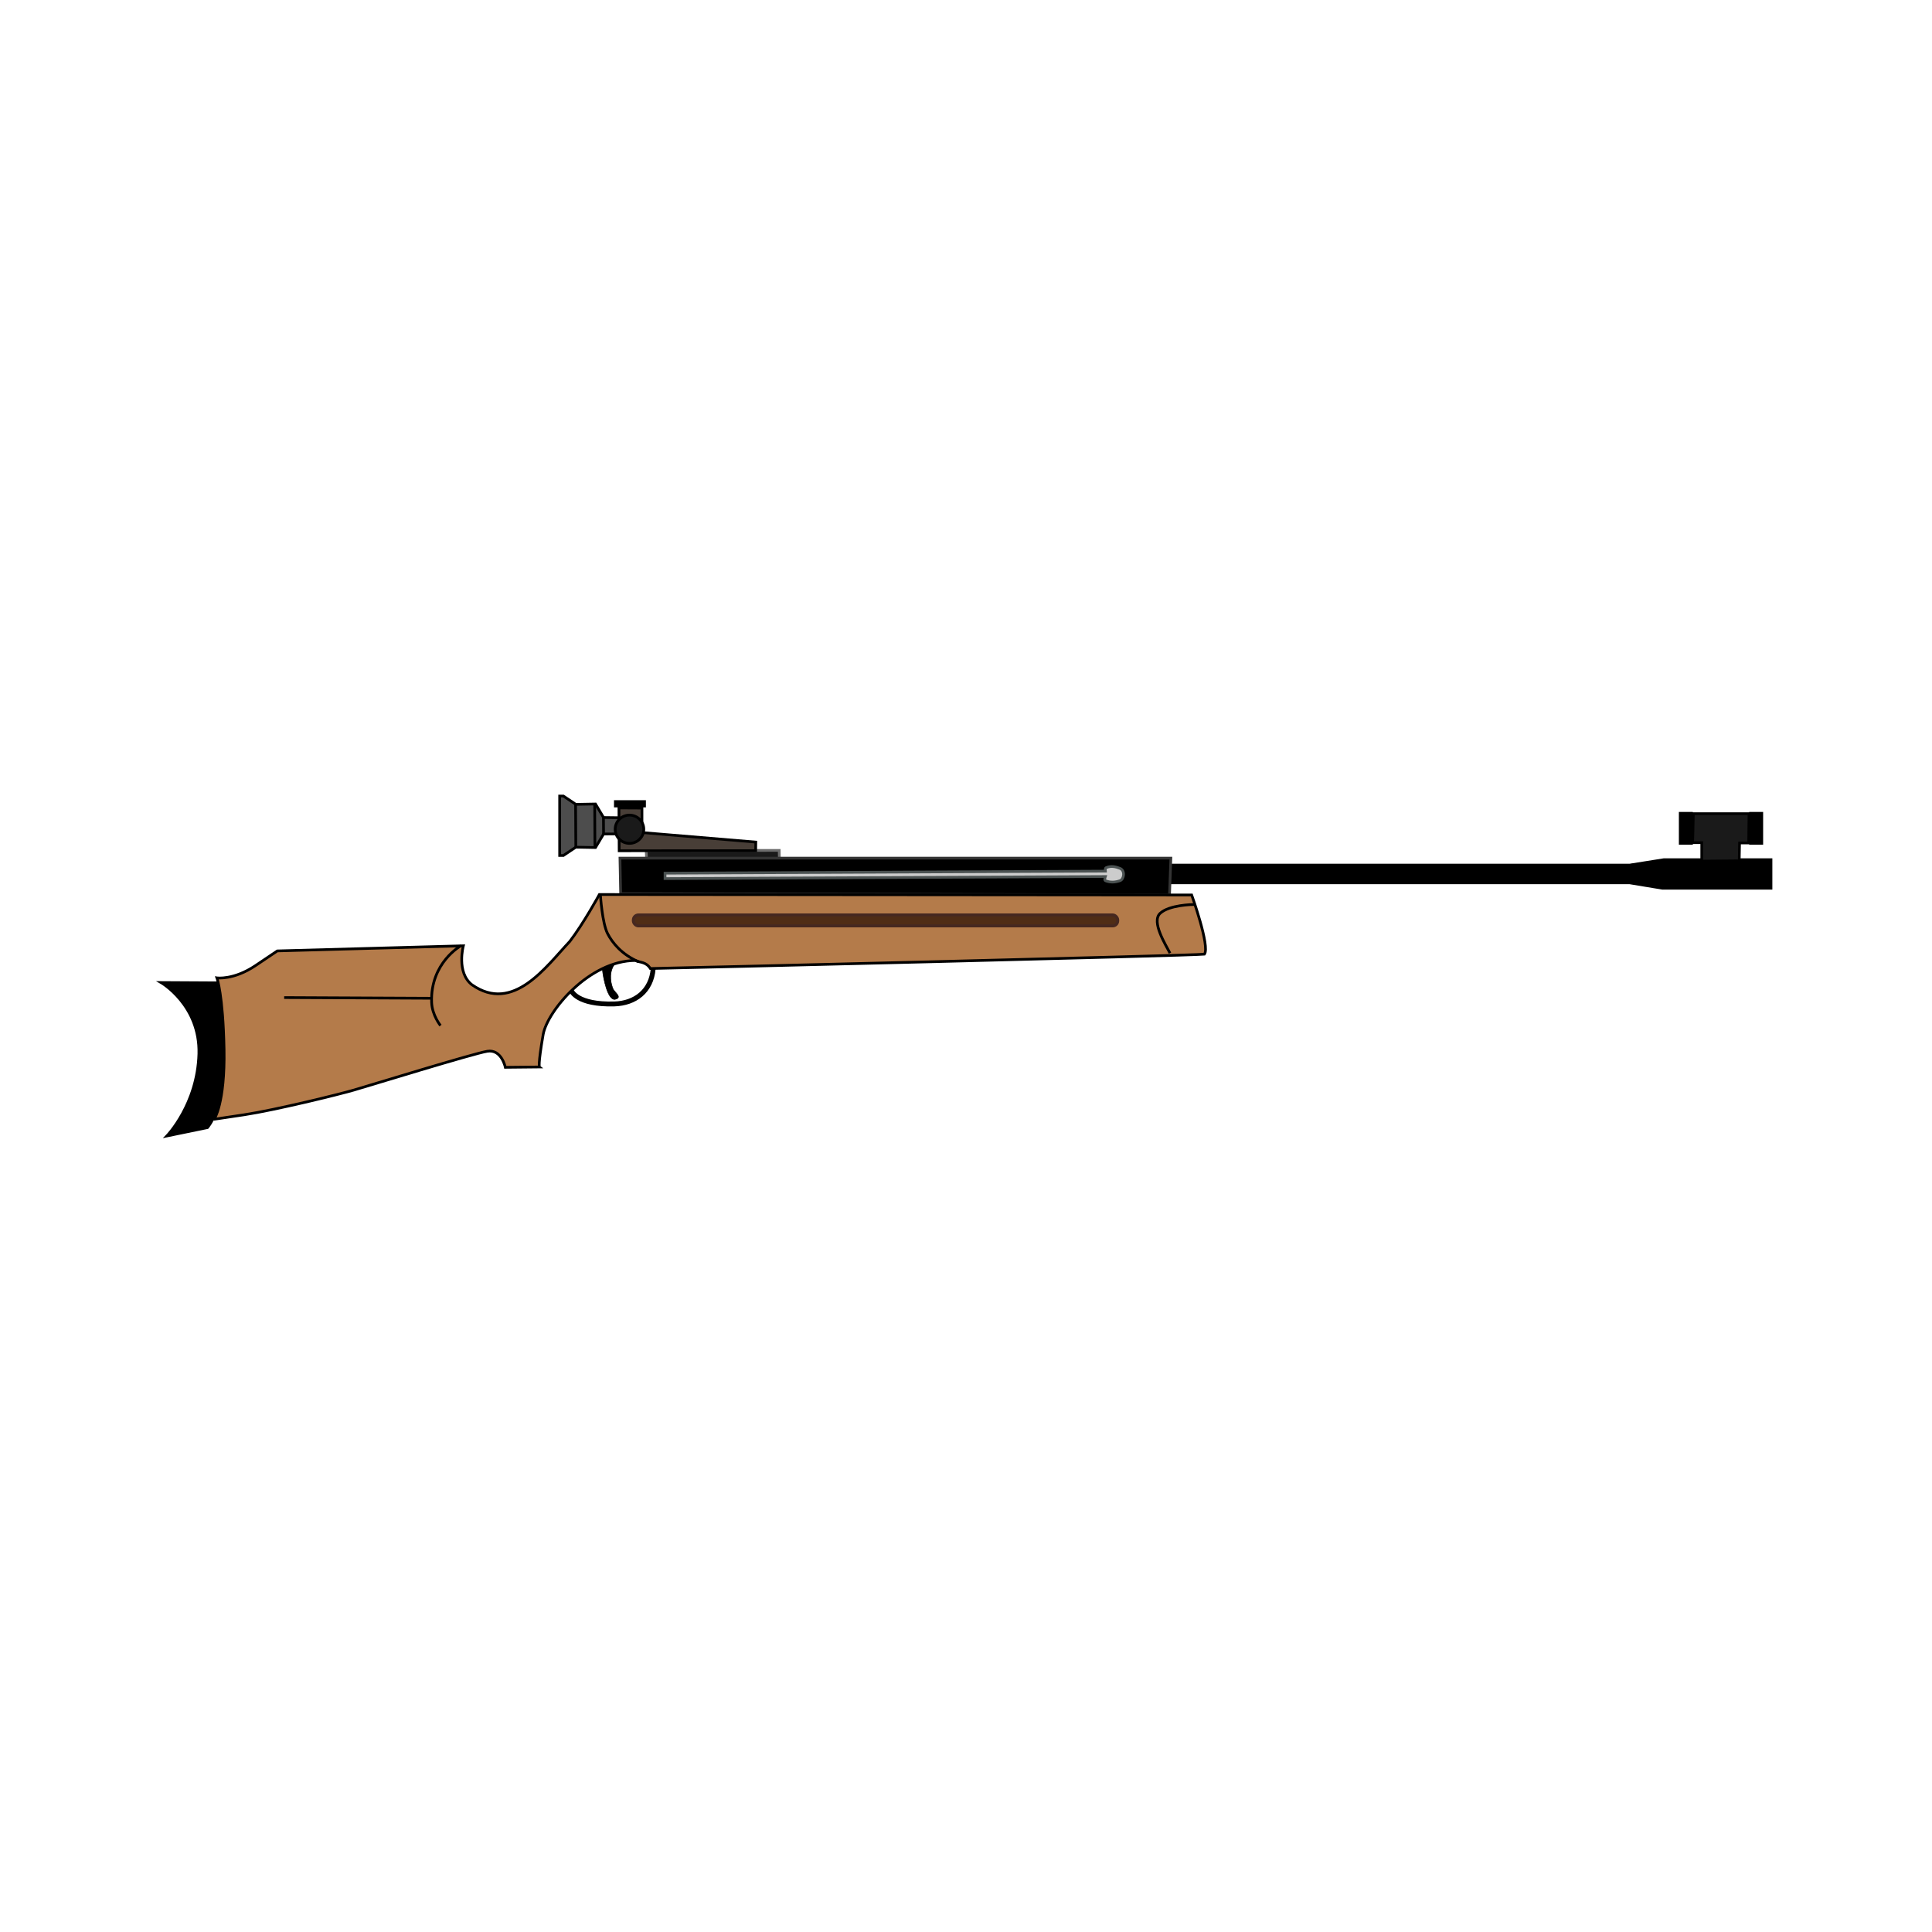 <svg:svg xmlns:dc="http://purl.org/dc/elements/1.1/" xmlns:ns1="http://sodipodi.sourceforge.net/DTD/sodipodi-0.dtd" xmlns:ns2="http://www.inkscape.org/namespaces/inkscape" xmlns:ns4="http://creativecommons.org/ns#" xmlns:rdf="http://www.w3.org/1999/02/22-rdf-syntax-ns#" xmlns:svg="http://www.w3.org/2000/svg" height="571.773" id="svg2" version="1.1" viewBox="100.543 -69.06 571.773 571.773" width="571.773" ns1:docname="Luftgewehr.svg" ns2:version="0.48.2 r9819">
  <ns1:namedview bordercolor="#666666" borderopacity="1.0" id="base" pagecolor="#ffffff" showgrid="false" ns2:current-layer="layer2" ns2:cx="391.81355" ns2:cy="825.50581" ns2:document-units="px" ns2:pageopacity="0.0" ns2:pageshadow="2" ns2:window-height="1178" ns2:window-maximized="1" ns2:window-width="1920" ns2:window-x="-8" ns2:window-y="-8" ns2:zoom="2.8" />
  <svg:g id="layer2" ns2:groupmode="layer" ns2:label="Zeichnen1">
    <svg:g id="g3473">
      <svg:g id="g3438" transform="translate(-1.429 -1.071)">
        <svg:g id="g3113" style="fill:#000000" transform="matrix(.8 0 0 .8 98.172 -287.47)">
          <svg:path d="m437.65 594.38h169.98l12.607-2 39.669-0v10.566h-40.174l-12.102-2h-169.98z" id="path3115" style="stroke:#000000;stroke-width:1px;fill:#000000" ns1:nodetypes="ccccccccc" ns2:connector-curvature="0" />
          <svg:path d="m608.64 593.92v6.819" id="path3117" style="stroke:#000000;stroke-width:1px;fill:#000000" ns2:connector-curvature="0" />
          <svg:path d="m619.88 592.54-0.126 10.602" id="path3119" style="stroke:#000000;stroke-width:.977px;fill:#000000" ns1:nodetypes="ccc" ns2:connector-curvature="0" />
          <svg:path d="m654.09 592.29 0 10.98" id="path3121" style="stroke:#000000;stroke-width:.983px;fill:#000000" ns1:nodetypes="cc" ns2:connector-curvature="0" />
        </svg:g>
        <svg:path d="m293.22 183.75 39.357-0.071 0.071 4.071h-39.286z" id="path3123" style="stroke:#6d6d6d;stroke-width:0.8px;fill:#1a1a1a" ns1:nodetypes="ccccc" ns2:connector-curvature="0" />
        <svg:path d="m285.45 185.98h163.04l-0.404 10.91-162.43-0.404z" id="path3125" style="stroke:#343434;stroke-width:0.8px;fill:#000000" ns1:nodetypes="ccccc" ns2:connector-curvature="0" />
        <svg:path d="m429.1 191.42-130.31 0.606v-1.6l130.31-0.606s-0.113-0.874 0.202-1.01c1.494-0.648 2.914-0.291 4.142 0.202 1.572 0.631 1.199 3.225 0 3.637-1.385 0.476-2.815 0.62-4.344 0-0.379-0.154 0-1.228 0-1.228z" id="path3127" style="stroke:#4b5252;stroke-width:0.8px;fill:#cccccc" ns1:nodetypes="ccccssssc" ns2:connector-curvature="0" />
        <svg:g id="g3129" transform="matrix(.8 0 0 .8 61.019 -224.01)">
          <svg:path d="m677.63 496.03h20.577l-0.126 10.845-3.364-0-0.126 6.58-13.869 0.122 0-6.824h-3.344z" id="path3131" style="stroke:#000000;stroke-width:.982px;fill:#1a1a1a" ns1:nodetypes="ccccccccc" ns2:connector-curvature="0" />
          <svg:rect height="11.112" id="rect3133" style="stroke-dashoffset:6.9;stroke:#000000;fill:#000000" width="4.167" x="698.77" y="495.89" />
          <svg:rect height="11.112" id="rect3135" style="stroke-dashoffset:6.9;stroke:#000000;fill:#000000" width="4.167" x="672.77" y="495.89" />
        </svg:g>
        <svg:g id="g3137" transform="matrix(.8 0 0 .8 52.546 -277.06)">
          <svg:g id="g3139">
            <svg:path d="m291.7 569.82-6.634 0.045-2.991 5.009-7.277-0.134-4.598 3.08h-1.384v-22h1.384l4.598 3.08 7.277-0.134 2.991 5.009 6.723 0.08c-0.014 0.038-0.089 5.964-0.089 5.964z" id="path3141" style="stroke:#000000;stroke-width:1px;fill:#4d4d4d" ns1:nodetypes="ccccccccccccc" ns2:connector-curvature="0" />
            <svg:path d="m274.8 574.76-0.089-15.893" id="path3143" style="stroke:#000000;stroke-width:1px;fill:none" ns2:connector-curvature="0" />
            <svg:path d="m281.87 574.76-0.089-15.893" id="path3145" style="stroke:#000000;stroke-width:1px;fill:none" ns2:connector-curvature="0" />
            <svg:path d="m285.02 563.73 0.045 6.205" id="path3147" style="stroke:#000000;stroke-width:1px;fill:none" ns2:connector-curvature="0" />
          </svg:g>
          <svg:g id="g3149" transform="translate(-2,-2)">
            <svg:rect height="11.112" id="rect3151" style="stroke-dashoffset:6.9;stroke:#000000;stroke-width:.687;fill:#000000" transform="rotate(90)" width="1.965" x="559.7" y="-302.38" />
            <svg:path d="m292.75 562.23 8.518 0.045 0 9.054 42.107 3.527-0.045 3.17-50.491 0.045z" id="path3153" style="stroke:#000000;fill:#483e37" ns1:nodetypes="ccccccc" ns2:connector-curvature="0" />
            <svg:path d="m303.3 551.26c0 2.824-2.29 5.114-5.114 5.114s-5.114-2.29-5.114-5.114 2.29-5.114 5.114-5.114 5.114 2.29 5.114 5.114z" id="path3155" style="stroke-dashoffset:6.9;stroke:#000000;fill:#1a1a1a" transform="matrix(1.034 0 0 1.022 -11.677 6.717)" ns1:cx="298.18442" ns1:cy="551.26337" ns1:rx="5.1138973" ns1:ry="5.1138973" ns1:type="arc" ns2:transform-center-x="-2.5253814" ns2:transform-center-y="-12.879445" />
          </svg:g>
        </svg:g>
      </svg:g>
      <svg:g id="g3462">
        <svg:path d="m166.98 242.92c-0.203-16.174-2.121-21.112-2.121-21.112-13.738-0.101-16.668-0.101-16.668-0.101s11.602 6.692 11.213 21.112c-0.404 14.95-9.486 24.31-9.486 24.31l12.021-2.475s5.244-5.673 5.042-21.734z" id="path3159" style="stroke:#000000;stroke-width:0.8px;fill:#000000" ns1:nodetypes="sccsccs" ns2:connector-curvature="0" />
        <svg:path d="m453.22 195.81s5.491 15.286 3.764 17.519c-3.339 0.424-159.46 4.187-163.96 4.243-1.386-2.083-3.027-1.698-4.443-2.379-13.697 0.068-25.995 14.926-27.274 21.819-1.616 9.293-1.111 9.697-1.111 9.697l-10.102 0.101s-1.111-5.455-5.354-4.748c-4.243 0.707-35.052 10.203-39.598 11.516-4.546 1.313-23.031 5.859-32.325 7.273-9.293 1.414-8.889 1.313-8.889 1.313s3.232-4.647 2.929-20.708c-0.305-16.173-2.121-21.112-2.121-21.112s4.95 0.707 11.415-3.637l6.465-4.344 55.053-1.515s-2.121 7.879 2.525 11.516c12.238 8.581 21.947-5.364 28.991-12.829 4.041-5.253 8.739-13.864 8.739-13.864z" id="path3161" style="stroke:#000000;stroke-width:0.8px;fill:#b47b4a" ns1:nodetypes="cccccccssscscscccccc" ns2:connector-curvature="0" />
        <svg:path d="m278.24 195.88s0.509 8.243 2.126 11.375c1.368 2.651 4.143 6.168 9.195 8.328" id="path3163" style="stroke:#000000;stroke-width:0.8px;fill:none" ns1:nodetypes="csc" ns2:connector-curvature="0" />
        <svg:path d="m184.64 226.17 43.639 0.202" id="path3165" style="stroke:#000000;stroke-width:0.8px;fill:none" ns2:connector-curvature="0" />
        <svg:path d="m236.97 210.82s-9.117 5.01-8.687 16.769c0.14 3.814 2.626 6.869 2.626 6.869" id="path3167" style="stroke:#000000;stroke-width:0.8px;fill:none" ns1:nodetypes="csc" ns2:connector-curvature="0" />
        <svg:path d="m269.68 224.21s1.648 4.161 12.671 3.844c6.121-0.176 10.956-3.753 11.502-10.465" id="path3169" style="stroke-dashoffset:6.9;stroke:#000000;stroke-width:1.44;fill:none" ns1:nodetypes="csc" ns2:connector-curvature="0" />
        <svg:path d="m454.11 198.62c-0.714 0-7.543 0.122-10.232 2.622-2.688 2.5 1.679 9.345 2.922 11.782" id="path3171" style="stroke:#000000;stroke-width:0.8px;fill:none" ns1:nodetypes="czc" ns2:connector-curvature="0" />
        <svg:path d="m278.82 217.85c0.998-0.693 2.891-1.091 3.489-1.396-1.849 2.803-0.778 6.093-0.338 7.128 0.441 1.036 2.901 2.558 0.658 3.093-2.243 0.534-3.588-6.423-3.809-8.825z" id="path3173" style="stroke:#000000;stroke-width:.16;fill:#000000" ns1:nodetypes="cczzc" ns2:connector-curvature="0" />
        <svg:rect height="3.232" id="rect3175" rx="1.483" style="stroke-dashoffset:6.9;stroke:#462820;stroke-width:.889;fill:#502d16" width="143.33" x="287.99" y="201.72" />
      </svg:g>
    </svg:g>
  </svg:g>
</svg:svg>